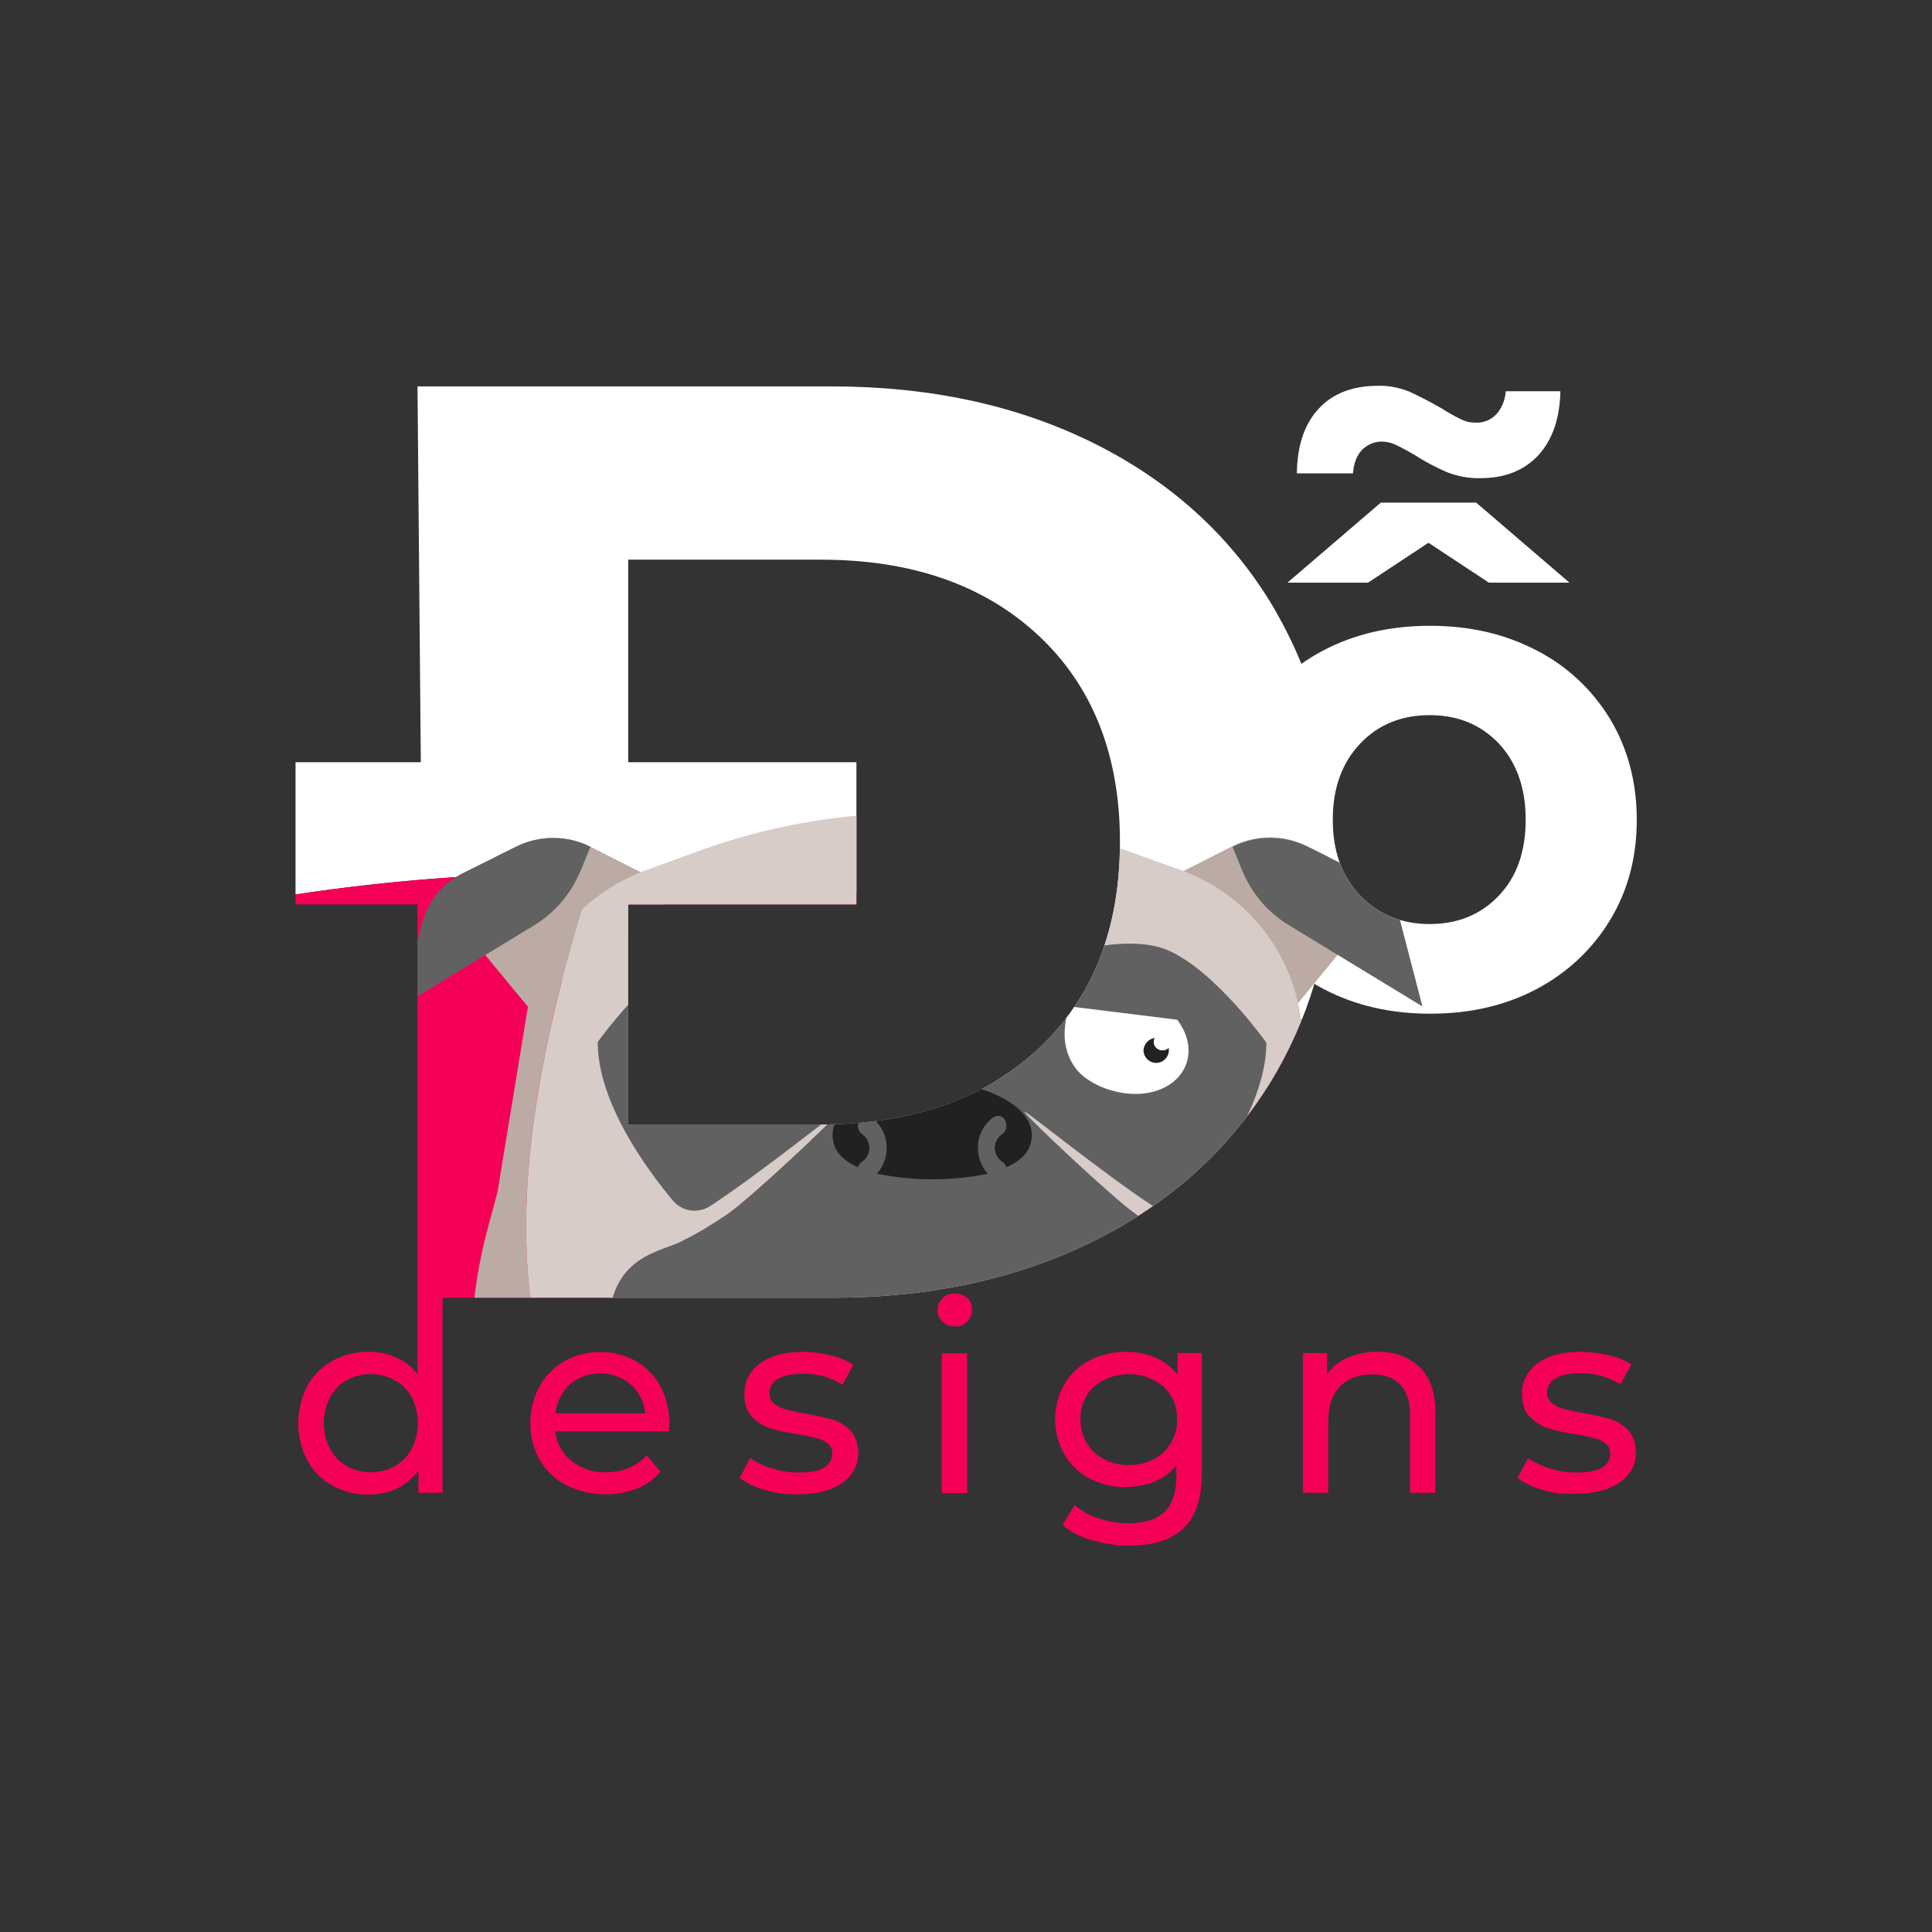 <?xml version="1.0" encoding="utf-8"?>
<!-- Generator: Adobe Illustrator 23.0.3, SVG Export Plug-In . SVG Version: 6.00 Build 0)  -->
<svg version="1.1" id="Layer_1" xmlns="http://www.w3.org/2000/svg" xmlns:xlink="http://www.w3.org/1999/xlink" x="0px" y="0px"
	 viewBox="0 0 640 640" style="enable-background:new 0 0 640 640;" xml:space="preserve">
<rect x="0" y="0" width="640" height="640" fill="#333333" stroke="none"/>
<style type="text/css">
	.st0{fill:none;}
	.st1{fill:#F50057;}
	.st2{clip-path:url(#SVGID_2_);}
	.st3{fill:#FFFFFF;}
	.st4{fill:#D7CCC8;}
	.st5{fill:#BCAAA4;}
	.st6{fill:#616161;}
	.st7{fill:#EEEEEE;}
	.st8{fill:#FAFAFA;}
	.st9{fill:#212121;}
	.st10{fill:none;stroke:#212121;stroke-width:3;stroke-linecap:round;stroke-linejoin:round;}
	.st11{fill:#304FFE;}
</style>
<title>cd-rgbInvert</title>
<g>
	<g id="Layer_1-2">
		<rect class="st0" width="640" height="640"/>
		<g>
			<path class="st1" d="M146.6,429.7v64.8h-8v-7.3c-1.8,2.5-4.3,4.5-7.1,5.9c-3,1.4-6.2,2-9.4,2c-4.2,0.1-8.3-1-12-3
				c-3.5-1.9-6.4-4.8-8.3-8.3c-4-7.7-4-16.9,0-24.7c2-3.5,4.8-6.4,8.3-8.3c3.7-2,7.8-3.1,12-3c3.2,0,6.3,0.6,9.2,1.9
				c2.8,1.2,5.2,3.1,7,5.5v-25.5H146.6z M130.8,485.7c2.4-1.4,4.3-3.3,5.6-5.8c2.7-5.4,2.7-11.6,0-17c-1.3-2.4-3.2-4.4-5.6-5.7
				c-5-2.7-11-2.7-15.9,0c-2.4,1.3-4.3,3.3-5.6,5.7c-2.7,5.3-2.7,11.7,0,17c1.3,2.4,3.2,4.4,5.6,5.8
				C119.8,488.4,125.8,488.4,130.8,485.7z"/>
			<path class="st1" d="M221.6,474.2H184c0.4,3.9,2.3,7.4,5.4,9.8c3.2,2.5,7.3,3.9,11.4,3.7c5.5,0,10-1.9,13.4-5.6l4.6,5.4
				c-2.1,2.5-4.8,4.4-7.8,5.6c-7.6,2.9-16.1,2.5-23.4-1.1c-3.7-1.9-6.7-4.8-8.8-8.4c-2.1-3.7-3.2-8-3.1-12.2c-0.1-4.2,1-8.4,3-12.1
				c1.9-3.5,4.8-6.4,8.3-8.4c3.6-2,7.8-3.1,11.9-3c4.1-0.1,8.2,1,11.8,3c3.4,2,6.3,4.9,8.1,8.4c2,3.8,3,8.1,2.9,12.4
				C221.7,472.5,221.7,473.4,221.6,474.2z M188.8,458.6c-2.7,2.5-4.4,5.9-4.8,9.6h29.7c-0.3-3.7-2-7.1-4.8-9.6
				C203.1,453.7,194.6,453.7,188.8,458.6L188.8,458.6z"/>
			<path class="st1" d="M253.2,493.5c-3-0.8-5.7-2.1-8.2-3.9l3.5-6.6c2.3,1.6,4.8,2.7,7.4,3.5c2.9,0.9,5.8,1.3,8.8,1.3
				c7.3,0,11-2.1,11-6.3c0.1-1.3-0.5-2.5-1.5-3.3c-1.1-0.9-2.4-1.5-3.7-1.8c-1.5-0.4-3.6-0.8-6.3-1.3c-3.1-0.4-6.1-1.1-9.1-2
				c-2.3-0.7-4.4-2.1-6-3.8c-1.7-1.8-2.5-4.3-2.5-7.6c-0.1-4,1.9-7.8,5.2-10.1c3.5-2.5,8.2-3.8,14.1-3.8c3.1,0,6.2,0.4,9.2,1.2
				c2.7,0.6,5.3,1.6,7.6,3.1l-3.6,6.6c-4-2.5-8.6-3.8-13.3-3.6c-3.5,0-6.3,0.6-8.1,1.7c-1.7,0.9-2.8,2.7-2.8,4.6
				c-0.1,1.4,0.5,2.7,1.6,3.6c1.1,0.9,2.5,1.6,3.9,1.9c1.5,0.4,3.7,0.9,6.5,1.4c3,0.5,6,1.2,9,2c2.3,0.7,4.3,2,5.9,3.7
				c1.6,1.8,2.4,4.2,2.5,7.3c0.1,4-2,7.8-5.4,10c-3.6,2.5-8.5,3.7-14.6,3.7C260.4,495.1,256.7,494.6,253.2,493.5z"/>
			<path class="st1" d="M312.2,437.8c-1.1-1-1.6-2.4-1.6-3.8c0-1.5,0.6-2.9,1.6-3.9c1.1-1.1,2.5-1.7,4.1-1.6c1.5,0,3,0.5,4.1,1.5
				s1.7,2.4,1.6,3.8c0,1.5-0.5,3-1.6,4c-1.1,1.1-2.5,1.7-4.1,1.6C314.7,439.4,313.2,438.8,312.2,437.8z M312,448.3h8.4v46.3H312
				V448.3z"/>
			<path class="st1" d="M398.1,448.3v40c0,8.1-2,14.1-6,17.9c-4,3.9-10,5.8-18,5.8c-4.2,0-8.4-0.6-12.5-1.8c-3.6-1-6.9-2.7-9.6-5.1
				l4-6.5c2.4,2,5.1,3.5,8,4.4c3.2,1.1,6.5,1.6,9.8,1.6c5.4,0,9.4-1.3,12-3.8c2.6-2.6,3.9-6.5,3.9-11.7v-3.7
				c-1.9,2.4-4.4,4.2-7.3,5.4c-3,1.2-6.2,1.8-9.4,1.8c-4.2,0.1-8.3-0.9-12-2.8c-3.5-1.8-6.4-4.6-8.4-8c-4.1-7.2-4.1-16.1,0-23.3
				c2-3.4,4.9-6.1,8.4-7.9c3.7-1.9,7.8-2.8,12-2.8c3.3,0,6.7,0.6,9.7,1.9c2.9,1.2,5.5,3.2,7.4,5.7v-7.2h8V448.3z M382.2,483.4
				c2.4-1.2,4.3-3.1,5.7-5.4c1.4-2.4,2.1-5.1,2-7.8c0.2-4.1-1.5-8.1-4.5-10.9c-6.7-5.5-16.3-5.5-23,0c-3,2.8-4.6,6.8-4.5,10.9
				c0,2.8,0.7,5.5,2.1,7.8s3.3,4.1,5.7,5.4c2.6,1.3,5.4,2,8.3,1.9C376.9,485.3,379.7,484.7,382.2,483.4z"/>
			<path class="st1" d="M470.3,452.9c3.5,3.4,5.2,8.4,5.2,15v26.6h-8.4v-25.7c0-4.5-1.1-7.9-3.2-10.1c-2.2-2.3-5.2-3.4-9.3-3.4
				c-4.5,0-8.1,1.3-10.7,4s-3.9,6.4-3.9,11.4v23.8h-8.4v-46.3h8v7c1.7-2.4,4.1-4.3,6.9-5.5c3.1-1.3,6.4-2,9.8-1.9
				C462.2,447.8,466.8,449.5,470.3,452.9z"/>
			<path class="st1" d="M510.9,493.5c-3-0.8-5.7-2.1-8.2-3.9l3.5-6.6c2.3,1.6,4.8,2.7,7.4,3.5c2.9,0.9,5.8,1.3,8.8,1.3
				c7.3,0,11-2.1,11-6.3c0.1-1.3-0.5-2.5-1.5-3.3c-1.1-0.9-2.4-1.5-3.7-1.8c-1.5-0.4-3.6-0.8-6.3-1.3c-3.1-0.4-6.1-1.1-9.1-2
				c-2.3-0.7-4.4-2.1-6.1-3.8c-1.7-1.8-2.5-4.3-2.5-7.6c-0.1-4,1.9-7.8,5.2-10.1c3.5-2.5,8.2-3.8,14.1-3.8c3.1,0,6.2,0.4,9.3,1.1
				c2.7,0.6,5.3,1.6,7.6,3.1l-3.6,6.6c-4-2.5-8.6-3.8-13.4-3.7c-3.6,0-6.3,0.6-8.1,1.7c-1.7,0.9-2.8,2.7-2.8,4.6
				c-0.1,1.4,0.5,2.7,1.6,3.6s2.5,1.6,3.9,1.9c1.5,0.4,3.7,0.9,6.5,1.4c3,0.5,6,1.2,9,2c2.3,0.7,4.3,2,5.9,3.7
				c1.6,1.8,2.5,4.2,2.5,7.3c0.1,4-2,7.8-5.4,10c-3.6,2.5-8.5,3.7-14.6,3.7C518.1,495.1,514.4,494.6,510.9,493.5z"/>
		</g>
		<g>
			<g>
				<defs>
					<path id="SVGID_1_" d="M453.2,193h-26.7l30.9-26.5H489l30.9,26.5h-26.7l-20-13.2L453.2,193z M451.1,149.1
						c1.9-1.9,4.5-3,7.2-2.8c1.7,0.1,3.3,0.6,4.8,1.4c1.8,0.9,3.6,1.9,5.5,3c3.4,2.2,7,4.1,10.7,5.7c3.6,1.4,7.3,2.1,11.1,2
						c8.2,0,14.6-2.6,19.3-7.7c4.6-5.1,7-12.1,7.2-21.1h-18.1c-0.2,2.8-1.2,5.4-3,7.5c-1.8,2-4.5,3.1-7.2,2.9
						c-1.7,0-3.3-0.4-4.8-1.2c-2.1-1-4.2-2.2-6.2-3.5c-3.5-2-7.1-3.9-10.8-5.6c-3.3-1.3-6.8-2-10.3-1.9c-8.4,0-14.9,2.5-19.6,7.5
						s-7.2,12.2-7.3,21.5h18.6C448.4,153.6,449.4,151,451.1,149.1z M542.2,271.5c0,12.4-2.9,23.5-8.8,33.2
						c-5.8,9.7-14.3,17.6-24.3,22.9c-10.4,5.5-22.1,8.2-35.3,8.2s-24.9-2.7-35.4-8.2c-1-0.5-2-1.1-3-1.7
						c-3.4,11.4-8.2,22.2-14.4,32.4c-14,22.7-33.5,40.3-58.7,52.8s-54.1,18.8-86.9,18.8H138.3V299.6H97.9v-47.1h41.5L138.3,128
						h137.1c32.8,0,61.7,6.3,86.9,18.8c25.1,12.5,44.7,30.1,58.6,52.8c3.9,6.5,7.3,13.2,10.2,20.3c2.3-1.6,4.7-3.1,7.2-4.4
						c10.4-5.5,22.3-8.2,35.4-8.2c13.2,0,24.9,2.7,35.4,8.2c10.1,5.2,18.5,13.1,24.4,22.9C539.2,248,542.2,259.1,542.2,271.5
						L542.2,271.5z M371,278.9c0-28.7-9-51.5-26.9-68.3c-18-16.8-42-25.2-72.2-25.2h-63.8v67.1h75.6v47.1h-75.6v72.9h63.8
						c30.2,0,54.2-8.4,72.2-25.2C362.1,330.4,371,307.6,371,278.9z M505.4,271.5c0-10.5-3-18.9-8.9-25.2c-6-6.3-13.6-9.4-22.9-9.4
						s-17,3.1-23,9.4c-6,6.3-9.1,14.7-9.1,25.2s3,18.9,9.1,25.2s13.7,9.4,23,9.4s16.9-3.1,22.9-9.4S505.4,282,505.4,271.5
						L505.4,271.5z"/>
				</defs>
				<clipPath id="SVGID_2_">
					<use xlink:href="#SVGID_1_"  style="overflow:visible;"/>
				</clipPath>
				<g class="st2">
					<path class="st3" d="M542.2,404.1v-367H97.8v259.2c31.2-4.7,62.7-7.1,94.3-7.1C328.8,289.2,452.5,333.1,542.2,404.1z"/>
					<path class="st1" d="M542.2,489.5v-85.4c-89.6-71-213.4-114.9-350-114.9c-31.6,0-63.1,2.4-94.3,7.1v193.2H542.2z"/>
					<path class="st4" d="M184.9,604.8h300.6c1-10.2,0.5-20.5-1.4-30.6l0,0c-5.1-26.8-20.9-50.3-43.7-65.2h-248
						C180.5,550.8,172.1,570.5,184.9,604.8z"/>
					<path class="st5" d="M192.4,509h-27.7c-22.8,14.9-38.6,38.4-43.7,65.2l0,0c-1.9,10.1-2.3,20.4-1.4,30.6h65.1
						C172.1,570.5,180.5,550.8,192.4,509z"/>
					<path class="st5" d="M174.8,333.4l-16-19.4c-7.1-8.6-5.8-21.3,2.8-28.3c1.2-1,2.6-1.9,4-2.6l5.3-2.6c7.8-3.9,16.9-3.9,24.7,0
						l29.6,15L174.8,333.4z"/>
					<path class="st6" d="M195.6,280.5c-7.8-3.9-16.9-3.9-24.7,0l-17.5,8.7c-6.7,3.3-11.7,9.4-13.6,16.6l-7.2,27.7l44.2-26.9
						c7-4.2,12.4-10.6,15.5-18.1L195.6,280.5z"/>
					<path class="st5" d="M429.1,333.4l16-19.5c7.1-8.6,5.8-21.3-2.8-28.4c-1.2-1-2.6-1.9-4-2.6l-5.3-2.6c-7.8-3.9-16.9-3.9-24.7,0
						l-29.6,15L429.1,333.4z"/>
					<path class="st6" d="M408.3,280.5c7.8-3.9,16.9-3.9,24.7-0.1l17.5,8.7c6.7,3.3,11.6,9.4,13.5,16.6l7.2,27.7L427,306.5
						c-7-4.2-12.4-10.6-15.5-18.1L408.3,280.5z"/>
					<path class="st5" d="M216.4,501.1c-58.5-37.8-45.6-128-23.6-199.9c-9.6,9-16,21-18.2,34l-9.8,59.7l-3.3,12.3
						c-6,22.3-7,45.6-2.8,68.2l6.1,33.6l42.8,11.8c62.2,17.2,127.8,17.2,190,0l4.3-1.2C353.9,529.1,272.5,537.3,216.4,501.1z"/>
					<path class="st4" d="M446.5,475.4c4.1-22.7,3.2-46-2.8-68.2l-3.3-12.3l-9.8-59.6c-3.7-21.8-19-39.9-39.8-47.2l-18.4-6.6
						c-45.2-16.2-94.6-16.2-139.8,0l-18.2,6.6c-8,2.9-15.4,7.4-21.6,13.2c-22,71.9-34.9,162.1,23.6,199.9
						c56.1,36.2,137.5,28.1,185.6,18.6l38.5-10.7L446.5,475.4z"/>
					<path class="st7" d="M285.6,589.9c-19.2-15.9-41.2-36.7-51.6-62.8c-8.9-1.7-17.7-3.8-26.5-6.2L164.8,509l-1.8,1.2l17.3,22.8
						c22.2,29.2,50.7,53.1,83.2,70.1l3.3,1.8h35.8C296.9,599.6,291.1,594.4,285.6,589.9z"/>
					<path class="st8" d="M285.6,589.9c5.5,4.5,11.3,9.7,17,14.9h85.3c20.2-22.4,36.1-48.4,46.8-76.6l7-18.4l-1.3-0.8l-42.8,11.8
						c-53.3,14.7-109.3,16.8-163.6,6.2C244.4,553.2,266.4,574,285.6,589.9z"/>
					<path class="st6" d="M391,411c-5.1-2.6-10-5.5-14.6-8.7c-7.6-5.3-35.2-31.3-37-33.9c-1.4-2.1,24.4,19.2,42.8,31.3
						c4,2.6,9.3,1.8,12.4-1.8c8.7-10.5,24.9-32.5,24.9-52.5c0,0-17-24-32.8-30.7s-53.6,3.1-50.7,21.3c0.2,0.5-54.8,0.5-54.6,0
						c2.9-18.2-34.9-28-50.7-21.3S198,345.2,198,345.2c0,20,16.2,42.1,24.9,52.5c3.1,3.7,8.4,4.4,12.4,1.8
						c18.4-12.1,44.2-33.3,42.8-31.3c-1.8,2.7-29.4,28.6-37,33.9c-4.7,3.2-9.5,6.2-14.6,8.7l0,0c-6.9,4.1-25,4.4-25,30.2
						c0,35.3,43.1,41.8,58.9,41.1s36.2-14.9,48.3-15.3c12,0.5,32.4,14.7,48.3,15.3s59-5.8,59-41.1C416,415.4,397.9,415.1,391,411z"
						/>
					<path class="st8" d="M264.4,335.7l-35.6,4c-2.9,3.5-4.3,7.6-3.5,11.6c1.7,8.5,12.7,13,24.6,10.1c3.2-0.8,6.2-2,9-3.8
						c4.9-3.2,7.6-8.8,7.2-14.6C266,340.6,265.4,338.1,264.4,335.7z"/>
					<path class="st9" d="M236.1,343.8c0.1,0.1,0.1,0.2,0.2,0.3c0.6,1.4-0.1,3.1-1.5,3.7c-1.1,0.5-2.4,0.1-3.2-0.8
						c-0.1,0.3-0.1,0.7-0.1,1c0,2.3,1.9,4.2,4.2,4.2s4.2-1.9,4.2-4.2C239.9,345.9,238.2,344.1,236.1,343.8L236.1,343.8z"/>
					<path class="st8" d="M234.8,347.7c1.4-0.6,2.1-2.2,1.5-3.6c-0.1-0.1-0.1-0.2-0.2-0.3c-0.2,0-0.3,0-0.5,0c-2,0-3.6,1.4-4.1,3.3
						C232.4,347.9,233.7,348.2,234.8,347.7z"/>
					<path class="st10" d="M393.3,453.1c-7.6,0.7-14.3-5.8-29.1-11.1c-35.8-13-75-13-110.8,0c-14.8,5.3-21.5,11.8-29.1,11.1"/>
					<path class="st3" d="M354.4,333.4l35.6,4.4c2.9,3.9,4.3,8.3,3.5,12.6c-1.7,9.3-12.7,14.2-24.6,11c-3.2-0.8-6.3-2.2-9-4.1
						c-4.7-3.2-7.6-9.3-7.2-15.8C352.8,338.7,353.4,336,354.4,333.4z"/>
					<path class="st9" d="M382.6,343.8c-0.1,0.1-0.1,0.2-0.2,0.3c-0.6,1.4,0.2,3.1,1.6,3.6c1.1,0.4,2.3,0.1,3.1-0.8
						c0.1,0.3,0.1,0.7,0.1,1c0,2.3-1.9,4.2-4.2,4.2c-2.3,0-4.2-1.9-4.2-4.2C378.9,345.9,380.5,344.1,382.6,343.8L382.6,343.8z"/>
					<path class="st3" d="M383.9,347.7c-1.4-0.6-2.1-2.2-1.5-3.6c0.1-0.1,0.1-0.2,0.2-0.3c0.2,0,0.3,0,0.5,0c1.9,0,3.6,1.4,4.1,3.3
						C386.4,347.9,385.1,348.2,383.9,347.7z"/>
					<path class="st9" d="M341.8,376.1c0-11.6-19.8-17.9-33-17.9s-33,6.3-33,17.9c0,5,3.4,8.4,8.5,10.6c0.2-0.8,0.7-1.4,1.3-1.8
						c1.5-1,2.5-2.8,2.5-4.6c0-1.8-0.9-3.5-2.4-4.6c-1.4-1-1.8-2.9-1-4.4c0.5-1.3,2.1-2,3.4-1.4c0.1,0.1,0.3,0.1,0.4,0.2
						c3.3,2.3,5.3,6.1,5.2,10.2c0,3.1-1.1,6.1-3.2,8.5c12.1,2.5,24.6,2.5,36.8,0c-2.1-2.3-3.3-5.3-3.3-8.5c-0.1-4,1.9-7.9,5.2-10.2
						c1.2-0.8,2.8-0.4,3.6,0.8c0.1,0.1,0.2,0.3,0.2,0.4c0.8,1.5,0.3,3.4-1.1,4.4c-1.5,1-2.4,2.7-2.4,4.6c0,1.8,0.9,3.6,2.5,4.6
						c0.7,0.4,1.1,1.1,1.3,1.8C338.4,384.5,341.8,381.1,341.8,376.1z"/>
					<path class="st6" d="M293.6,380.3c0.1-4-1.9-7.9-5.2-10.2c-1.2-0.8-2.8-0.4-3.6,0.8c-0.1,0.1-0.2,0.3-0.2,0.4
						c-0.8,1.5-0.4,3.4,1,4.4c1.5,1,2.4,2.7,2.4,4.6c0,1.8-0.9,3.6-2.5,4.6c-0.7,0.4-1.1,1.1-1.3,1.8c2,0.8,4,1.5,6.1,2
						C292.5,386.4,293.7,383.4,293.6,380.3z"/>
					<path class="st6" d="M332,384.9c-1.5-1-2.5-2.8-2.5-4.6c0-1.8,0.9-3.5,2.4-4.6c1.4-1,1.8-2.9,1.1-4.4c-0.5-1.3-2.1-2-3.4-1.4
						c-0.1,0.1-0.3,0.1-0.4,0.2c-3.3,2.3-5.3,6.1-5.2,10.2c0,3.1,1.1,6.1,3.2,8.5c2.1-0.5,4.2-1.2,6.1-2
						C333.2,386,332.7,385.3,332,384.9z"/>
					<path class="st11" d="M337.8,502.9c-0.5-0.5-0.8-1.2-0.8-1.9c-0.1-0.7,0.2-1.4,0.7-1.9c1-1,2.7-1.1,3.7-0.1
						c0.5,0.5,0.8,1.2,0.8,1.9c0,0.7-0.2,1.4-0.7,2C340.5,503.9,338.9,503.9,337.8,502.9L337.8,502.9L337.8,502.9z"/>
					<path class="st11" d="M348.1,502.4c-1.2-0.6-2.3-1.5-3-2.6c-1.5-2.4-1.5-5.4-0.2-7.9c0.7-1.2,1.6-2.1,2.8-2.8
						c1.3-0.7,2.7-1.1,4.1-1.1c1.4-0.1,2.8,0.2,4,0.9c1.1,0.6,2,1.6,2.6,2.7l-3.2,1.9c-0.6-1.2-1.9-2-3.3-1.9c-1,0-2,0.4-2.7,1.2
						c-1.4,1.8-1.3,4.3,0.2,6c0.7,0.7,1.7,1.1,2.8,1c1.4,0,2.7-0.9,3.2-2.1l3.3,1.7c-0.5,1.2-1.3,2.2-2.4,2.8
						c-1.2,0.7-2.6,1.1-4,1.1C350.8,503.3,349.4,503,348.1,502.4z"/>
					<path class="st11" d="M375.5,481.9l0.6,20.4l-4,0.1v-1.7c-1.1,1.4-2.8,2.1-4.5,2.1c-1.3,0.1-2.6-0.2-3.7-0.8
						c-1.1-0.6-2.1-1.5-2.7-2.6c-1.3-2.5-1.4-5.4-0.2-8c0.6-1.1,1.4-2.1,2.5-2.8c1.1-0.7,2.4-1,3.7-1c1.6-0.1,3.3,0.5,4.4,1.6
						l-0.2-7.2L375.5,481.9z M370.8,498c0.7-0.8,1.1-1.9,1-3c0-1.1-0.4-2.2-1.1-3c-1.5-1.4-3.9-1.4-5.3,0.1l0,0
						c-1.4,1.8-1.3,4.3,0.2,6C367,499.6,369.4,499.5,370.8,498C370.9,498,370.9,498,370.8,498L370.8,498z"/>
				</g>
			</g>
		</g>
	</g>
</g>
</svg>

